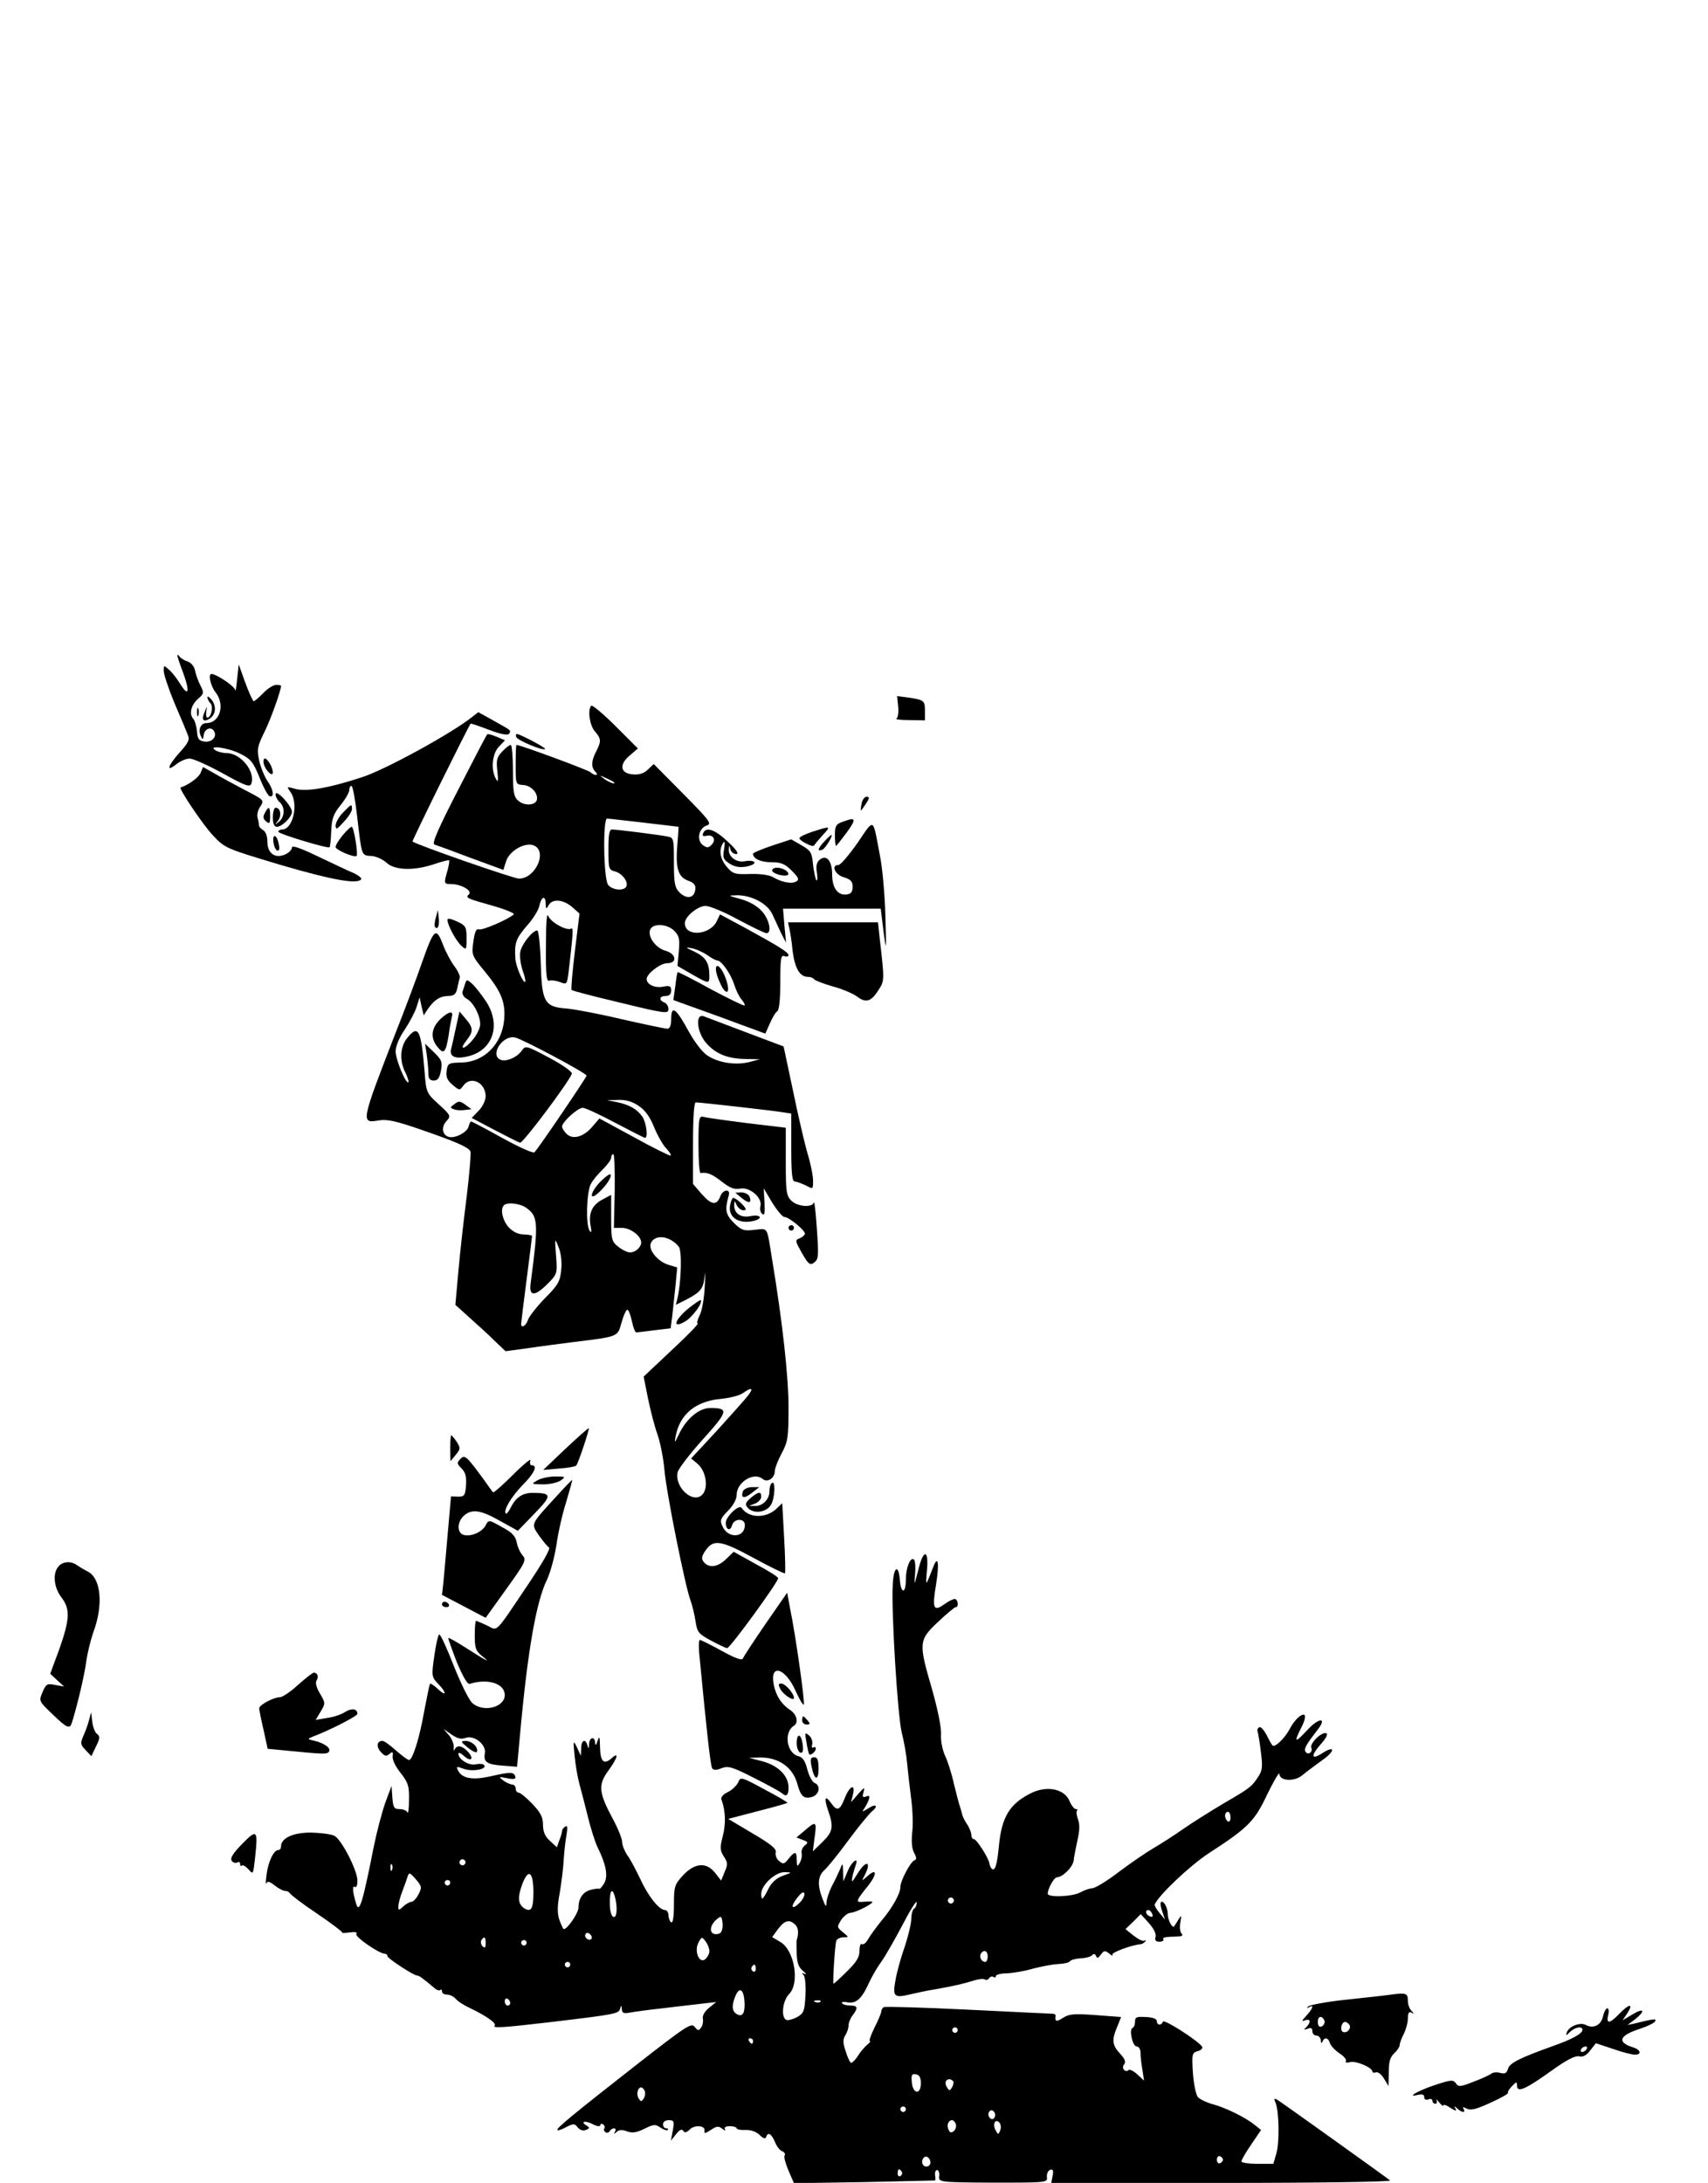 <?xml version="1.0" standalone="no"?>
<!DOCTYPE svg PUBLIC "-//W3C//DTD SVG 20010904//EN"
 "http://www.w3.org/TR/2001/REC-SVG-20010904/DTD/svg10.dtd">
<svg version="1.0" xmlns="http://www.w3.org/2000/svg"
 width="626pt" height="800pt" viewBox="0 0 626 800"
 preserveAspectRatio="xMidYMid meet">

<g transform="translate(0,800) scale(0.1,-0.1)"
fill="#000000" stroke="none">
<path d="M650 5598 c0 -4 9 -32 21 -63 25 -68 21 -91 -9 -44 -12 20 -30 44
-42 54 -20 18 -20 18 -20 -4 0 -12 18 -66 40 -119 23 -53 45 -106 49 -117 7
-16 0 -29 -30 -62 -44 -49 -52 -75 -13 -44 15 12 37 21 49 21 12 0 67 -24 121
-54 85 -47 100 -52 105 -38 16 44 -39 112 -90 112 -14 0 -33 5 -41 10 -32 21
46 10 90 -12 40 -20 48 -31 71 -87 14 -36 31 -67 37 -69 19 -6 14 26 -8 56
-10 15 -24 48 -30 74 -9 42 -7 52 19 105 23 46 61 152 61 170 0 2 -8 3 -18 3
-10 0 -31 -13 -47 -30 -16 -16 -32 -30 -35 -30 -3 0 -17 30 -31 68 l-24 67 -6
-55 c-3 -30 -6 -48 -7 -39 -2 14 -69 59 -87 59 -13 0 -3 -45 15 -67 36 -46 16
-113 -34 -113 -20 0 -31 -24 -20 -47 7 -16 8 -15 11 5 4 22 27 30 37 13 13
-20 -7 -42 -33 -39 -22 3 -27 9 -29 38 -2 19 -8 39 -13 45 -17 17 -9 51 16 73
23 20 23 23 10 49 -8 15 -17 40 -20 55 -3 16 -14 29 -28 34 -12 4 -25 12 -29
18 -4 6 -8 8 -8 4z"/>
<path d="M760 5445 c0 -6 5 -16 11 -22 12 -12 3 -53 -11 -53 -4 0 -6 10 -4 23
4 21 4 21 -6 -2 -13 -29 -5 -39 18 -25 23 15 26 45 8 69 -9 11 -16 15 -16 10z"/>
<path d="M3292 5410 c2 -22 -1 -42 -7 -44 -5 -2 16 -5 48 -5 l57 -1 0 35 c0
38 -3 40 -64 49 l-38 5 4 -39z"/>
<path d="M2167 5414 c-14 -15 -6 -72 13 -94 24 -28 24 -36 5 -74 -18 -34 -19
-58 -3 -74 7 -7 8 -12 2 -12 -6 0 -15 5 -20 10 -8 8 -257 100 -271 100 -2 0
-3 -33 -3 -72 0 -72 0 -73 27 -75 29 -1 55 -29 51 -53 -4 -22 -46 -25 -69 -4
-16 14 -19 31 -19 111 0 51 -4 93 -8 93 -5 0 -19 -11 -32 -25 -19 -20 -22 -31
-17 -72 4 -35 2 -42 -5 -28 -20 34 -14 92 10 118 l23 24 -31 13 c-17 7 -32 11
-34 9 -3 -2 -50 -93 -106 -202 -72 -140 -98 -198 -88 -202 7 -2 67 -24 133
-49 l120 -44 10 32 c13 40 74 73 105 56 46 -25 1 -120 -58 -120 -19 0 -373
123 -390 136 -3 2 204 421 213 432 1 1 32 -9 68 -23 43 -16 68 -21 73 -14 7
13 11 10 -57 48 l-56 31 -27 -21 c-77 -60 -318 -192 -401 -218 -122 -40 -202
-53 -243 -42 -32 9 -32 9 -17 -12 30 -43 9 -137 -31 -137 -8 0 -14 -4 -14 -8
0 -8 182 -63 188 -57 2 2 5 28 6 59 2 46 8 63 34 95 18 22 32 47 32 55 0 9 4
16 8 16 5 0 14 -51 21 -112 17 -146 15 -143 52 -145 18 -1 43 -13 56 -25 30
-28 102 -30 177 -4 27 9 50 15 52 13 2 -2 -1 -19 -6 -38 -14 -47 -13 -49 14
-49 35 0 78 -24 65 -37 -14 -14 -10 -15 89 -43 45 -13 79 -27 75 -31 -19 -18
-116 -60 -128 -55 -10 3 -15 -9 -20 -45 -7 -48 -6 -51 40 -107 62 -75 78 -114
73 -178 -8 -91 -74 -157 -158 -158 -46 -1 -49 -3 -53 -30 -3 -23 2 -35 22 -52
25 -21 26 -21 39 -3 27 38 82 12 82 -39 0 -14 -11 -38 -26 -53 l-25 -26 83
-44 c46 -24 88 -45 94 -47 10 -3 178 221 190 253 3 6 -33 32 -82 58 -86 46
-88 46 -102 26 -17 -24 -56 -41 -77 -33 -41 16 6 91 52 82 24 -4 263 -131 263
-140 0 -6 -172 -260 -191 -281 -4 -5 -57 19 -117 52 -61 34 -113 61 -115 61
-3 0 -7 -9 -10 -20 -6 -21 -52 -44 -74 -36 -23 9 -26 36 -7 57 17 19 17 21
-28 62 -45 41 -46 43 -52 122 -13 154 -23 172 -65 119 -25 -32 -27 -83 -5
-125 8 -17 13 -33 11 -35 -9 -9 -47 83 -47 113 0 18 13 50 33 79 18 27 38 65
44 84 l11 35 7 -33 8 -33 15 23 c24 34 44 47 74 48 22 0 29 6 34 28 3 15 7 32
9 39 2 6 -7 26 -21 44 -13 18 -31 52 -40 76 -26 68 -33 62 -80 -72 -17 -49
-59 -162 -94 -250 -129 -333 -128 -332 -61 -321 31 5 65 -3 157 -35 121 -42
169 -62 178 -78 3 -5 -3 -78 -13 -162 -11 -85 -25 -210 -31 -278 l-11 -123 52
-47 c28 -25 70 -63 92 -85 l40 -38 81 11 c45 7 118 16 163 22 172 21 166 19
181 72 7 26 17 47 21 47 5 0 12 -19 17 -42 5 -24 12 -42 17 -41 4 0 34 4 66 8
l59 7 6 46 c3 26 8 76 12 112 l6 65 -33 10 c-38 12 -73 54 -64 78 14 35 70 29
103 -12 12 -16 9 -129 -5 -189 l-6 -24 40 20 c51 27 61 39 66 87 2 22 3 5 0
-39 -2 -43 -10 -91 -19 -107 -8 -16 -11 -29 -7 -29 5 -1 -38 -45 -95 -98
l-103 -97 16 -80 c9 -44 24 -102 34 -130 10 -27 22 -86 26 -130 7 -85 77 -432
96 -481 6 -16 14 -49 18 -74 6 -41 10 -47 56 -72 28 -15 55 -28 60 -28 11 0
187 242 187 256 0 5 -37 28 -82 52 l-81 45 -28 -27 c-30 -29 -62 -34 -81 -11
-10 12 -9 20 4 40 30 45 55 42 177 -24 62 -34 114 -59 116 -57 2 2 1 61 -3
130 l-7 127 -21 -20 c-39 -37 -103 -35 -128 3 -9 14 -58 -32 -58 -55 0 -26 17
-32 23 -9 7 26 47 27 47 1 0 -47 -61 -51 -82 -5 -10 22 -8 29 20 57 20 20 32
43 32 59 0 46 63 85 95 58 18 -15 45 3 45 30 0 9 11 38 25 64 23 43 25 58 25
170 0 111 -22 312 -61 546 -19 117 -13 108 -63 103 -40 -5 -48 -2 -77 26 -30
31 -33 47 -18 100 7 25 -21 23 -31 -3 -13 -35 -32 -33 -69 9 l-31 36 0 149 c0
98 4 150 10 150 17 0 281 -30 318 -36 l32 -5 0 -124 c0 -93 3 -125 13 -125 6
0 24 -7 40 -14 27 -15 27 -15 27 17 0 18 -9 64 -21 102 -11 39 -35 142 -53
230 l-34 160 -138 52 c-77 29 -147 56 -156 59 -30 9 -24 -58 9 -97 34 -40 78
-59 145 -60 l53 -1 -38 -10 c-50 -13 -116 -3 -156 25 -18 12 -48 52 -69 91
-44 81 -62 94 -62 42 0 -25 -5 -36 -14 -36 -8 0 -84 16 -168 35 -84 20 -175
37 -202 39 -81 6 -90 24 -94 166 -2 68 -8 120 -13 120 -17 0 -57 -50 -62 -78
-3 -15 1 -45 8 -67 8 -21 12 -41 10 -43 -7 -7 -33 53 -36 83 -4 58 1 74 41
121 23 25 44 59 47 75 7 34 23 39 23 7 1 -21 2 -21 11 -5 14 24 53 21 86 -7
l27 -24 -17 -138 c-9 -76 -15 -140 -12 -142 2 -3 83 -24 180 -47 164 -40 175
-41 175 -23 0 10 -7 21 -15 24 -22 9 -18 24 5 24 13 0 20 7 20 20 0 16 -5 19
-30 14 -29 -6 -60 8 -60 28 0 19 50 58 75 58 39 0 34 35 -7 46 -36 11 -65 52
-55 77 9 24 62 22 88 -4 18 -18 21 -30 17 -75 l-5 -54 52 -30 c63 -36 65 -36
65 -7 0 48 -13 69 -54 89 -35 16 -36 18 -11 13 17 -3 42 -15 57 -25 15 -11 32
-20 37 -20 15 0 49 -48 62 -88 6 -20 18 -45 27 -55 8 -9 13 -19 11 -22 -3 -2
-58 25 -124 60 -65 36 -120 64 -121 62 -2 -1 -6 -25 -9 -52 l-7 -50 169 -61
168 -62 17 38 c9 21 21 41 27 44 7 5 11 46 11 108 0 85 2 99 15 94 8 -3 15 -1
15 3 0 11 -34 32 -158 100 l-93 50 -11 -23 c-24 -54 -118 -61 -118 -9 0 24 48
63 76 63 15 0 68 -22 119 -50 51 -27 98 -50 104 -50 21 0 11 50 -16 80 -18 20
-46 36 -78 45 -48 13 -48 13 -15 14 54 1 114 -31 131 -70 9 -19 23 -50 32 -69
l18 -35 -6 63 -5 62 179 0 179 0 10 -82 c10 -79 11 -77 7 57 -2 77 -11 176
-20 220 -27 142 -19 138 -82 46 -31 -44 -62 -81 -70 -81 -28 0 -13 -36 20 -45
25 -8 32 -15 32 -35 0 -18 -6 -26 -21 -28 -33 -5 -54 24 -54 72 0 52 -21 76
-46 55 -11 -9 -14 -23 -10 -47 3 -19 2 -31 -2 -28 -3 4 -9 30 -12 57 -4 45 -9
52 -42 71 l-38 22 -70 -23 c-38 -13 -70 -26 -70 -30 0 -18 28 -31 68 -31 35 0
49 -6 74 -31 25 -25 28 -33 17 -39 -16 -11 -55 -3 -85 15 -13 8 -46 13 -83 12
-57 -2 -65 0 -87 26 -25 29 -30 62 -14 87 6 10 8 4 4 -22 -6 -31 -3 -38 20
-53 19 -12 36 -15 61 -11 20 4 33 11 30 16 -3 5 -18 7 -34 4 -31 -7 -62 16
-60 44 1 15 2 15 6 0 2 -10 12 -18 21 -18 12 0 2 15 -30 45 -47 45 -81 57 -91
31 -4 -9 0 -12 13 -9 24 6 36 -15 18 -33 -12 -12 -17 -12 -32 -1 -24 18 -15
63 15 72 19 6 9 19 -87 116 l-108 109 -22 -21 c-15 -14 -32 -19 -55 -17 -46 4
-51 36 -10 70 l29 25 -82 82 c-45 45 -85 78 -89 75z m82 -280 c14 -12 -19 -1
-35 12 -18 14 -18 14 6 3 14 -6 27 -13 29 -15z m111 -149 c69 -8 126 -15 127
-15 0 0 -1 -27 -4 -59 -8 -90 1 -124 38 -138 24 -9 30 -17 27 -35 -4 -30 -32
-34 -57 -9 -18 18 -21 33 -21 111 0 85 -1 90 -22 94 -28 6 -186 26 -205 26
-10 0 -13 -19 -13 -74 0 -70 1 -74 25 -80 26 -7 50 -40 40 -56 -10 -16 -51
-12 -66 7 -17 20 -20 243 -4 243 6 0 66 -7 135 -15z m-19 -1038 c23 -15 41
-40 56 -77 12 -30 32 -65 44 -78 12 -12 20 -25 17 -27 -2 -2 -62 27 -132 66
l-129 70 -26 -30 c-32 -38 -72 -49 -95 -26 -9 9 -16 21 -16 26 0 17 57 69 76
69 9 0 63 -25 119 -55 57 -30 106 -55 109 -55 12 0 5 56 -10 78 -19 27 -48 44
-94 53 l-35 7 41 1 c28 1 52 -6 75 -22z m-88 -312 l-3 -135 30 0 c31 0 70 -30
70 -53 0 -18 -21 -37 -41 -37 -9 0 -28 9 -43 21 -24 19 -26 26 -26 105 l0 85
-30 -16 c-39 -20 -53 -49 -46 -94 5 -26 4 -32 -3 -21 -15 21 -11 140 4 170 7
14 27 38 44 54 17 17 31 36 31 43 0 7 3 13 8 13 4 0 6 -61 5 -135z m-325 -61
c45 -31 46 -56 17 -276 -7 -50 14 -51 62 -3 35 35 36 37 31 103 -5 66 -5 67 9
32 9 -22 13 -53 10 -83 -4 -43 -11 -56 -60 -105 -30 -31 -58 -67 -62 -79 -6
-21 -25 -33 -25 -15 0 4 9 77 20 162 11 85 20 157 20 160 0 3 -14 6 -32 6 -21
1 -39 10 -55 28 -22 26 -30 65 -16 79 12 12 58 7 81 -9z m810 -693 c-13 -16
-64 -73 -114 -128 l-91 -98 24 -20 c29 -25 40 -82 20 -109 -32 -43 -107 22
-93 80 4 13 45 67 93 120 92 102 95 114 26 114 -40 0 -86 -38 -113 -93 -17
-36 -19 -38 -14 -12 15 81 72 129 163 138 33 3 70 12 83 21 35 25 42 19 16
-13z"/>
<path d="M2201 3670 c-39 -40 -44 -76 -5 -39 28 26 48 58 41 65 -2 3 -19 -9
-36 -26z"/>
<path d="M722 5390 c0 -14 2 -19 5 -12 2 6 2 18 0 25 -3 6 -5 1 -5 -13z"/>
<path d="M1892 5299 c4 -12 99 -52 106 -44 4 4 -92 55 -104 55 -3 0 -4 -5 -2
-11z"/>
<path d="M967 5200 c6 -24 33 -49 33 -31 0 18 -19 51 -29 51 -5 0 -7 -9 -4
-20z"/>
<path d="M735 5167 c-8 -17 -43 -43 -73 -53 -8 -3 81 -136 118 -175 45 -48 46
-48 249 -109 188 -55 282 -72 295 -52 2 4 -10 14 -27 22 -18 7 -76 35 -129 60
-68 33 -98 43 -98 34 0 -8 -11 -19 -24 -25 -37 -17 -66 3 -66 46 0 21 -6 37
-16 43 -9 5 -15 13 -15 18 0 5 -2 17 -5 27 -3 10 1 29 10 41 15 24 14 24 -57
61 -40 21 -90 48 -112 61 l-41 23 -9 -22z"/>
<path d="M1010 5089 c0 -9 7 -22 15 -29 20 -17 19 -54 -2 -71 -16 -13 -17 -12
-4 3 14 19 9 48 -9 48 -5 0 -10 -16 -10 -35 0 -24 5 -35 15 -35 19 0 55 36 55
55 0 21 -59 85 -60 64z"/>
<path d="M3158 5055 c-3 -14 -4 -25 -3 -25 2 0 10 11 19 25 13 20 14 25 2 25
-7 0 -16 -11 -18 -25z"/>
<path d="M1257 5022 c-15 -15 -27 -37 -27 -48 1 -16 5 -14 30 14 17 18 30 39
30 47 0 20 -2 19 -33 -13z"/>
<path d="M971 5021 c-8 -14 -7 -22 4 -31 13 -11 15 -8 15 19 0 36 -5 39 -19
12z"/>
<path d="M3088 4988 c-24 -8 -28 -15 -28 -49 0 -21 2 -39 4 -39 2 0 20 23 40
50 36 50 34 57 -16 38z"/>
<path d="M1256 4939 c-14 -17 -26 -36 -26 -43 0 -11 69 -40 77 -33 6 7 -10
107 -18 107 -4 0 -19 -14 -33 -31z"/>
<path d="M2978 4952 c-27 -9 -48 -19 -48 -24 0 -9 48 -34 53 -27 1 2 15 19 31
37 33 35 32 36 -36 14z"/>
<path d="M1002 4914 c2 -15 8 -29 14 -31 7 -2 10 6 6 22 -6 35 -24 44 -20 9z"/>
<path d="M3022 4917 c-25 -27 -28 -39 -8 -31 11 4 41 54 33 54 -2 0 -13 -10
-25 -23z"/>
<path d="M2830 4810 c0 -12 48 -25 58 -16 8 9 -18 26 -40 26 -10 0 -18 -4 -18
-10z"/>
<path d="M1597 4636 c-4 -15 -6 -31 -2 -34 10 -10 16 6 13 35 l-3 28 -8 -29z"/>
<path d="M2001 4533 c-1 -106 2 -131 12 -127 8 3 25 0 39 -5 26 -10 26 -9 32
37 16 136 18 164 10 159 -16 -10 -74 22 -84 45 -6 16 -9 -18 -9 -109z"/>
<path d="M1640 4629 c0 -19 31 -77 51 -95 18 -17 19 -16 19 28 0 41 -3 46 -35
61 -22 10 -35 13 -35 6z"/>
<path d="M2893 4598 c3 -13 9 -50 12 -83 8 -63 26 -95 56 -95 10 0 20 -4 23
-9 3 -4 33 -16 68 -26 34 -9 74 -26 89 -37 33 -25 52 -19 79 24 22 34 22 35 4
191 l-6 57 -165 0 -165 0 5 -22z"/>
<path d="M2626 4433 c4 -16 14 -39 22 -53 23 -35 28 -4 8 44 -18 43 -39 49
-30 9z"/>
<path d="M1705 4396 c-3 -9 -7 -23 -10 -31 -2 -8 5 -19 15 -25 25 -13 50 -61
50 -94 0 -13 -12 -38 -26 -55 -31 -38 -54 -42 -25 -5 27 34 26 47 -2 80 l-23
27 -13 -59 c-7 -33 -15 -69 -18 -80 -6 -28 19 -37 67 -24 89 24 117 117 60
202 -16 24 -39 53 -50 63 -18 16 -20 16 -25 1z"/>
<path d="M1617 4268 c-36 -33 -41 -70 -15 -103 25 -32 32 -24 43 45 3 25 9 53
11 63 7 24 -10 21 -39 -5z"/>
<path d="M1564 4135 c3 -22 6 -52 6 -67 0 -21 5 -28 20 -28 14 0 21 9 26 36 6
32 3 40 -26 68 l-32 31 6 -40z"/>
<path d="M1666 3954 c-17 -12 -17 -14 -3 -19 8 -4 27 -5 40 -3 l25 3 -22 16
c-19 14 -25 15 -40 3z"/>
<path d="M2560 3806 c0 -58 3 -105 8 -105 23 4 43 -4 78 -32 30 -23 45 -29 67
-25 35 7 82 -34 74 -64 -3 -11 0 -24 7 -29 8 -7 10 4 8 42 l-3 52 31 -52 c18
-29 38 -53 45 -53 16 0 75 -48 75 -61 0 -5 -9 -13 -19 -17 -18 -7 -17 -9 8
-54 24 -42 30 -46 45 -35 16 12 17 24 10 122 -4 61 -9 104 -11 98 -7 -20 -61
-15 -83 7 -18 18 -20 33 -20 143 l0 124 -142 17 c-79 10 -151 20 -160 23 -16
4 -18 -6 -18 -101z"/>
<path d="M2719 3609 c26 -21 37 -19 28 6 -4 8 -17 15 -29 15 l-23 -1 24 -20z"/>
<path d="M2677 3588 c-12 -46 27 -75 83 -63 39 9 29 26 -10 18 -35 -7 -60 10
-59 41 0 15 2 16 6 6 7 -19 24 -30 35 -24 8 5 -33 44 -45 44 -3 0 -7 -10 -10
-22z"/>
<path d="M2890 3500 c0 -5 5 -10 10 -10 6 0 10 5 10 10 0 6 -4 10 -10 10 -5 0
-10 -4 -10 -10z"/>
<path d="M2522 3204 c-51 -43 -59 -75 -11 -47 27 16 66 69 57 78 -2 2 -22 -12
-46 -31z"/>
<path d="M2073 2691 l-82 -78 57 5 c31 2 60 7 64 11 7 7 49 133 46 137 -2 1
-40 -33 -85 -75z"/>
<path d="M1650 2693 l1 -48 19 23 c18 22 18 25 4 48 -9 13 -18 24 -20 24 -2 0
-4 -21 -4 -47z"/>
<path d="M1687 2653 c-13 -14 -13 -17 5 -35 14 -14 18 -30 16 -61 -3 -38 -6
-42 -29 -42 l-26 1 -12 -136 c-6 -74 -14 -155 -16 -180 l-5 -45 80 -42 80 -42
76 106 c69 96 74 106 60 122 -9 10 -19 31 -22 48 -5 24 -17 37 -55 57 -48 27
-48 27 -59 6 -13 -25 -55 -43 -81 -35 -25 8 -24 47 1 70 29 26 61 22 133 -19
l65 -36 61 63 c64 66 64 75 -2 76 -39 1 -64 -14 -83 -50 -8 -17 -18 -29 -20
-26 -11 10 20 62 61 104 43 43 57 73 34 73 -6 0 -8 7 -5 18 4 9 -25 -14 -63
-52 -39 -39 -72 -68 -74 -65 -2 2 -17 22 -32 44 -66 90 -71 95 -88 78z"/>
<path d="M1970 2575 c-24 -14 -24 -14 21 -15 25 0 54 7 65 15 18 13 16 14 -21
14 -22 0 -51 -6 -65 -14z"/>
<path d="M2041 2518 c-99 -108 -95 -101 -66 -145 15 -20 31 -41 37 -44 7 -4
-23 -56 -76 -135 -126 -187 -110 -171 -151 -151 -20 9 -38 17 -40 17 -3 0 -5
-24 -5 -54 0 -47 4 -57 28 -76 35 -28 13 -16 -62 32 -33 21 -61 37 -63 35 -1
-2 13 -41 31 -88 23 -54 39 -83 48 -80 66 21 128 1 128 -41 0 -45 -78 -65
-118 -30 -12 9 -42 70 -68 135 -25 64 -49 117 -54 117 -4 0 -12 -35 -18 -77
-11 -76 -10 -79 14 -104 32 -33 31 -49 -1 -19 -14 13 -27 22 -29 19 -2 -2 -11
-47 -21 -99 -18 -103 -43 -180 -56 -180 -5 0 -26 16 -48 35 -21 19 -43 35 -49
35 -21 0 -24 -21 -6 -41 14 -15 20 -17 31 -7 12 10 14 8 12 -8 -2 -11 10 -38
29 -61 28 -36 32 -48 31 -99 0 -33 -3 -53 -6 -46 -2 6 -15 12 -28 12 -21 0
-24 5 -27 43 l-3 42 -23 -62 c-12 -34 -31 -106 -42 -160 -40 -203 -53 -246
-64 -212 -13 42 -16 70 -6 64 6 -4 10 5 10 23 0 37 -58 150 -84 164 -11 6 -50
11 -86 12 -66 0 -110 -20 -110 -51 0 -7 -4 -13 -10 -13 -17 0 -37 -43 -43 -90
-3 -25 -4 -39 -1 -32 4 9 12 7 31 -8 14 -11 31 -20 39 -20 7 0 14 -4 16 -8 2
-5 46 -39 100 -75 53 -36 94 -67 92 -69 -2 -3 10 -2 27 0 21 3 30 1 25 -6 -6
-10 84 -72 104 -72 6 0 10 -4 10 -9 0 -8 96 -71 109 -71 7 0 21 -10 67 -49 7
-5 15 -7 18 -4 3 4 6 1 6 -5 0 -7 8 -12 19 -12 10 0 24 -7 31 -15 7 -9 32 -25
54 -35 57 -27 97 -55 89 -63 -10 -11 30 -8 210 13 234 28 245 30 250 49 4 13
5 13 6 -2 1 -15 7 -17 29 -13 15 3 65 10 112 15 47 6 112 13 145 17 l60 7 -27
-22 c-15 -12 -24 -28 -22 -38 2 -10 0 -25 -6 -33 -9 -13 -12 -13 -24 2 -12 16
-31 3 -212 -138 -235 -184 -297 -235 -291 -240 2 -3 17 2 33 11 26 13 30 13
41 -1 8 -10 19 -14 30 -10 15 6 15 9 3 16 -25 15 -5 20 23 5 15 -8 27 -9 27
-4 0 6 5 7 10 4 6 -4 8 -10 5 -15 -3 -5 -1 -11 4 -14 5 -4 12 -2 16 4 9 15 28
12 19 -2 -5 -10 -4 -10 6 -1 9 8 20 9 38 2 19 -7 34 -5 63 9 34 17 41 18 59 5
12 -8 24 -12 27 -9 4 3 1 6 -5 6 -7 0 -12 7 -12 15 0 9 9 15 21 15 19 0 21 -4
15 -37 l-7 -38 19 24 c13 16 21 20 26 12 5 -8 12 -7 23 4 18 19 59 16 55 -4
-2 -11 3 -10 23 3 22 15 29 15 43 4 9 -7 13 -8 9 -2 -4 7 2 12 18 12 14 0 25
-4 25 -8 0 -4 15 -7 33 -6 19 1 40 -7 51 -18 13 -13 21 -16 24 -8 6 20 19 13
32 -17 6 -16 18 -32 27 -35 8 -3 12 -10 9 -15 -4 -5 3 -30 14 -56 l20 -46 257
4 c142 3 259 6 260 6 2 1 2 10 0 20 -1 11 3 19 8 18 6 -1 9 -12 7 -23 -2 -21
0 -22 198 -23 197 0 200 0 197 21 -1 11 4 23 12 26 10 3 13 -2 9 -22 l-5 -26
625 0 c350 0 622 4 617 9 -12 10 -393 283 -414 296 -11 6 -13 4 -6 -11 13 -31
15 -146 3 -186 l-11 -38 -59 0 c-32 0 -58 4 -58 9 0 5 16 33 36 62 l36 53 -24
19 c-33 27 -106 63 -155 76 -22 6 -46 18 -53 26 -7 9 -15 49 -18 89 -4 69 -3
73 18 79 12 3 19 10 16 16 -13 21 -140 103 -144 92 -5 -15 -22 -14 -22 2 0 8
-15 14 -40 15 -34 2 -40 0 -40 -17 0 -11 -4 -21 -9 -23 -14 -5 0 -68 15 -68 8
0 14 -10 14 -22 0 -13 3 -41 7 -63 l6 -40 -25 23 c-13 12 -27 19 -31 16 -12
-12 -29 7 -17 20 7 10 3 20 -15 40 -29 31 -31 50 -10 99 l14 35 -93 7 c-80 6
-98 4 -120 -10 -24 -16 -31 -14 -27 8 0 4 -5 7 -11 7 -7 0 -148 7 -312 15
-164 8 -303 12 -307 9 -5 -3 -9 -10 -9 -16 0 -5 -11 -32 -25 -59 -13 -27 -21
-49 -17 -49 4 0 0 -6 -9 -13 -8 -7 -24 -24 -33 -39 -10 -16 -22 -28 -26 -28
-4 0 -13 18 -20 41 -11 32 -11 45 -2 60 7 10 12 27 12 36 0 10 7 27 15 37 21
28 19 36 -9 36 -14 0 -27 4 -30 9 -3 4 6 6 19 3 32 -6 52 11 78 67 11 25 32
61 46 80 14 19 49 80 78 135 29 56 52 93 53 84 0 -9 -4 -20 -10 -23 -5 -3 -10
-20 -10 -37 0 -17 -11 -63 -24 -102 -14 -39 -29 -94 -34 -123 -11 -61 -5 -66
54 -52 22 5 62 14 89 18 74 13 106 21 142 32 18 6 37 8 42 5 5 -4 12 -2 16 4
4 6 11 8 16 5 5 -4 9 -2 9 3 0 5 18 10 40 10 22 1 65 8 95 17 31 8 72 16 93
17 20 1 40 5 43 10 3 5 21 10 40 11 19 1 38 6 42 12 6 6 10 5 14 -3 4 -10 8
-9 18 5 11 15 15 16 31 3 10 -8 15 -10 11 -4 -5 8 70 36 105 39 3 0 10 4 15 9
4 5 4 7 -2 4 -6 -4 -23 5 -40 18 l-30 24 28 27 28 28 30 -33 c18 -21 28 -40
24 -51 -3 -12 1 -17 14 -17 11 0 17 4 15 8 -5 8 7 10 54 11 14 1 19 4 13 10
-6 6 -8 24 -5 41 5 28 4 29 -7 11 -6 -11 -14 -22 -16 -25 -7 -7 -23 24 -23 45
0 24 -16 52 -25 44 -3 -4 -1 -19 5 -35 l10 -29 -20 24 c-11 13 -19 27 -18 31
14 34 128 142 198 188 145 94 168 117 215 217 24 49 44 83 44 74 1 -27 56 -29
84 -5 14 12 47 36 73 55 49 34 48 57 -1 25 -39 -25 -42 -9 -5 33 21 23 28 39
21 41 -17 6 -61 -37 -55 -53 7 -16 -12 -29 -21 -15 -7 11 2 26 45 82 36 46 2
43 -40 -4 -45 -48 -49 -45 -20 12 11 21 16 41 11 45 -11 6 -37 -18 -55 -53
-17 -32 -54 -68 -62 -59 -3 3 -13 20 -22 39 -10 18 -21 31 -27 28 -5 -3 -8 -9
-6 -15 2 -5 8 -39 12 -74 7 -54 6 -69 -8 -90 -25 -39 -30 -43 -128 -100 -49
-29 -117 -72 -150 -95 -33 -23 -81 -54 -107 -69 -26 -15 -83 -54 -127 -87 -43
-33 -87 -60 -98 -60 -10 -1 -29 -7 -43 -15 -28 -16 -120 -20 -120 -5 0 18 23
60 34 60 21 1 57 36 61 61 1 13 8 47 14 75 8 34 9 59 2 76 -5 14 -7 29 -4 32
4 3 2 6 -4 6 -6 0 -16 13 -23 29 -18 45 -82 58 -140 30 -79 -39 -109 -87 -119
-195 -7 -70 -14 -94 -27 -82 -3 4 -7 12 -8 20 -4 21 -47 88 -57 88 -5 0 -9 7
-9 15 0 9 -7 27 -16 40 -9 13 -17 30 -18 37 -2 7 -5 20 -8 28 -3 8 -13 46 -22
83 -8 37 -23 84 -33 104 -9 21 -16 54 -14 78 1 25 -12 90 -33 164 -50 171 -49
180 22 247 31 29 60 54 65 54 12 0 8 30 -4 30 -6 0 -24 -9 -39 -20 -39 -28
-44 -14 -29 75 12 76 7 107 -10 64 -29 -75 -29 -75 -24 -18 8 80 -12 85 -31 7
-16 -62 -16 -62 -12 -15 2 26 0 50 -5 52 -13 9 -29 -31 -29 -74 0 -53 -18 -53
-22 -1 -5 60 -23 48 -26 -17 -6 -96 18 -484 33 -543 8 -30 17 -82 20 -115 3
-33 10 -92 15 -131 5 -39 7 -94 3 -121 -3 -32 -1 -58 7 -73 10 -18 10 -25 1
-28 -14 -5 -51 -75 -51 -97 0 -24 -28 -75 -70 -125 -20 -25 -42 -55 -49 -68
-7 -12 -16 -20 -22 -17 -5 4 -9 -8 -9 -25 0 -23 -11 -41 -46 -75 -25 -25 -47
-45 -49 -45 -4 0 5 142 10 157 2 7 14 13 26 13 21 0 21 0 -2 19 -22 18 -22 19
-6 45 10 14 25 26 35 26 20 1 92 38 77 41 -5 1 -21 0 -34 -1 -26 -2 -25 3 23
62 32 42 29 63 -5 32 -22 -19 -22 -19 -10 3 27 53 5 58 -27 5 -20 -32 -22 -34
-18 -10 3 14 9 33 12 42 13 34 -15 14 -29 -21 l-16 -38 -1 35 c-1 34 -2 34
-11 10 -6 -14 -19 -42 -30 -62 -10 -20 -19 -47 -20 -60 0 -19 -3 -17 -14 12
-20 51 -18 84 6 106 12 10 52 60 88 109 37 50 75 96 84 104 28 22 19 33 -10
14 -21 -13 -25 -14 -17 -3 6 8 14 23 18 34 5 14 2 17 -10 12 -12 -5 -14 -1 -9
17 5 19 3 18 -20 -8 l-26 -30 7 28 c10 42 -12 33 -30 -13 -18 -46 -28 -49 -50
-18 -22 31 -27 19 -11 -27 21 -60 18 -78 -21 -116 l-35 -34 7 54 c8 58 5 59
-43 17 l-24 -20 23 -9 c20 -7 21 -10 8 -20 -9 -7 -14 -20 -12 -29 2 -10 -1
-25 -7 -35 -9 -16 -10 -14 -11 10 0 33 -6 34 -30 5 -15 -20 -20 -21 -35 -8 -9
7 -14 21 -12 31 4 13 -17 30 -85 70 l-89 53 107 28 c59 15 109 29 110 31 2 1
-36 24 -84 49 -87 47 -88 47 -97 25 -6 -12 -23 -28 -38 -35 -17 -8 -26 -19
-23 -27 15 -39 17 -89 5 -134 -11 -43 -10 -53 4 -75 14 -21 15 -29 3 -56 l-13
-32 -22 28 c-32 41 -75 37 -118 -9 -31 -34 -33 -41 -33 -107 0 -45 -4 -69 -10
-65 -5 3 -10 15 -10 26 0 10 -6 19 -13 19 -21 0 -62 51 -91 115 -16 33 -36 72
-47 86 -10 15 -19 37 -19 49 0 12 -16 51 -35 86 -51 95 -53 123 -16 174 35 48
41 72 12 46 -28 -25 -41 -12 -42 42 -1 38 -2 42 -9 22 -5 -17 -8 -19 -9 -7 -1
25 -21 21 -22 -5 -1 -17 -2 -19 -6 -5 -7 27 -23 20 -23 -10 l-1 -28 -14 30
c-14 29 -15 28 -9 -30 3 -33 11 -80 18 -105 7 -25 21 -79 31 -120 10 -41 26
-91 35 -110 31 -62 39 -104 25 -131 -8 -13 -16 -23 -19 -21 -3 1 -17 0 -31 -4
-28 -7 -45 -31 -45 -66 -1 -20 -40 -78 -54 -78 -2 0 -9 15 -16 34 -8 25 -8 51
2 102 6 38 13 92 14 119 2 28 6 68 10 89 5 29 4 37 -4 32 -7 -4 -12 -11 -12
-16 0 -5 -4 -20 -10 -34 l-9 -26 -26 24 c-18 16 -25 34 -25 59 0 28 -9 44 -39
76 -22 23 -44 41 -50 41 -6 0 -11 7 -11 15 0 8 -6 15 -13 15 -7 0 -22 7 -33
15 -18 14 -17 14 15 8 26 -5 33 -3 29 8 -6 16 -20 15 -95 -2 -60 -13 -98 -7
-113 20 -9 18 -7 18 18 9 31 -12 86 -3 77 12 -4 6 -17 7 -31 4 -25 -6 -64 18
-64 39 0 6 9 2 20 -8 26 -24 39 -11 15 15 -21 23 -41 26 -49 8 -3 -7 -4 -3 -3
8 1 12 -7 32 -18 45 l-20 23 30 -21 c22 -15 36 -18 52 -12 31 11 76 -25 70
-57 -6 -32 8 -41 68 -45 l50 -4 12 130 c27 297 59 477 97 554 12 25 28 82 35
127 6 44 22 116 36 159 13 44 23 80 22 81 -1 1 -26 -25 -56 -58z m2469 -1179
c0 -11 -4 -17 -10 -14 -5 3 -10 13 -10 21 0 8 5 14 10 14 6 0 10 -9 10 -21z
m-2806 -170 c-3 -5 -10 -7 -15 -3 -5 3 -7 10 -3 15 3 5 10 7 15 3 5 -3 7 -10
3 -15z m-267 -21 c-3 -8 -6 -5 -6 6 -1 11 2 17 5 13 3 -3 4 -12 1 -19z m97
-90 c-8 -16 -20 -28 -26 -28 -6 0 -20 -7 -30 -17 -17 -15 -18 -15 -18 0 0 9 6
34 14 54 8 21 17 46 20 56 5 16 8 15 30 -10 22 -26 23 -30 10 -55z m421 7 c0
-60 -8 -74 -33 -59 -24 16 -26 40 -7 91 22 57 40 43 40 -32z m915 61 c-23 -8
-41 -24 -52 -45 -22 -44 -28 -49 -28 -22 0 33 52 81 87 80 27 -1 27 -1 -7 -13z
m-1220 -26 c0 -5 -4 -10 -10 -10 -5 0 -10 5 -10 10 0 6 5 10 10 10 6 0 10 -4
10 -10z m604 -52 c10 -40 7 -78 -6 -73 -8 3 -13 24 -13 50 -1 48 9 59 19 23z
m677 -21 c-29 -29 -36 -16 -9 18 14 18 23 24 26 16 2 -7 -5 -22 -17 -34z m563
2 c-3 -5 -10 -7 -15 -3 -5 3 -7 10 -3 15 3 5 10 7 15 3 5 -3 7 -10 3 -15z
m729 -43 c4 -10 1 -13 -9 -9 -15 6 -19 23 -5 23 5 0 11 -7 14 -14z m-1582 -69
c-5 -5 -17 -7 -25 -4 -18 7 -12 35 13 55 14 11 16 10 19 -14 2 -14 -1 -31 -7
-37z m274 29 c11 -11 13 -31 5 -56 -1 -3 -1 -25 0 -50 1 -33 7 -50 23 -63 12
-10 15 -15 7 -11 -11 5 -12 4 -5 -4 6 -6 9 -40 7 -75 -3 -57 -6 -65 -30 -79
-15 -8 -33 -13 -39 -11 -22 8 -15 71 9 95 40 40 20 161 -32 191 l-30 18 22 30
c24 32 42 36 63 15z m-748 -52 c-9 -9 -28 6 -21 18 4 6 10 6 17 -1 6 -6 8 -13
4 -17z m-387 -16 c0 -16 -3 -19 -11 -11 -6 6 -8 16 -5 22 11 17 16 13 16 -11z
m820 -29 c0 -9 -7 -22 -15 -29 -22 -18 -42 29 -25 61 12 22 13 22 26 4 8 -10
14 -26 14 -36z m-670 31 c0 -5 -4 -10 -10 -10 -5 0 -10 5 -10 10 0 6 5 10 10
10 6 0 10 -4 10 -10z m1690 -50 c0 -11 -4 -20 -9 -20 -14 0 -23 18 -16 30 10
17 25 11 25 -10z m-1530 -30 c0 -5 -4 -10 -10 -10 -5 0 -10 5 -10 10 0 6 5 10
10 10 6 0 10 -4 10 -10z m680 -16 c0 -8 -5 -12 -10 -9 -6 4 -8 11 -5 16 9 14
15 11 15 -7z m-42 -113 c4 -42 -4 -62 -22 -55 -22 8 -26 29 -13 63 14 39 31
35 35 -8z m-858 -12 c0 -5 -4 -9 -10 -9 -5 0 -10 7 -10 16 0 8 5 12 10 9 6 -3
10 -10 10 -16z m1137 5 c-3 -3 -12 -4 -19 -1 -8 3 -5 6 6 6 11 1 17 -2 13 -5z
m503 -104 c0 -5 -4 -10 -10 -10 -5 0 -10 5 -10 10 0 6 5 10 10 10 6 0 10 -4
10 -10z m-750 -40 c0 -5 -2 -10 -4 -10 -3 0 -8 5 -11 10 -3 6 -1 10 4 10 6 0
11 -4 11 -10z m615 -155 c0 -43 -29 -40 -33 3 -3 28 0 33 15 30 13 -2 18 -12
18 -33z m119 7 c2 -4 0 -14 -5 -22 -8 -13 -10 -13 -18 0 -10 15 -6 30 9 30 5
0 11 -4 14 -8z m-1131 -35 c3 -8 1 -20 -4 -28 -8 -12 -10 -12 -18 0 -10 15 -4
41 9 41 4 0 10 -6 13 -13z m957 -67 c0 -5 -4 -10 -10 -10 -5 0 -10 5 -10 10 0
6 5 10 10 10 6 0 10 -4 10 -10z m325 -30 c-5 -8 -11 -8 -17 -2 -6 6 -7 16 -3
22 5 8 11 8 17 2 6 -6 7 -16 3 -22z m-142 -24 c3 -8 0 -19 -7 -26 -10 -8 -15
-6 -20 6 -7 17 0 34 14 34 4 0 10 -6 13 -14z m163 -23 c-7 -17 -8 -17 -17 0
-12 21 -2 44 13 29 6 -6 8 -19 4 -29z m-256 -119 c0 -8 -7 -14 -15 -14 -15 0
-21 21 -9 33 10 9 24 -2 24 -19z m1072 11 c0 -5 -5 -11 -11 -13 -6 -2 -11 4
-11 13 0 9 5 15 11 13 6 -2 11 -8 11 -13z m-1177 -44 c3 -5 1 -12 -5 -16 -5
-3 -10 1 -10 9 0 18 6 21 15 7z"/>
<path d="M2828 2564 c-5 -4 -8 -18 -8 -30 0 -29 -25 -54 -53 -53 l-22 0 23 9
c12 5 22 16 22 25 0 20 -10 19 -39 -5 -19 -17 -21 -23 -11 -35 20 -24 67 -19
85 9 16 24 18 96 3 80z"/>
<path d="M2723 2535 c-9 -26 4 -29 33 -6 l27 21 -27 0 c-15 0 -29 -7 -33 -15z"/>
<path d="M215 2260 c-23 -25 -18 -77 10 -114 33 -43 31 -80 -8 -191 l-33 -89
26 -24 25 -23 -33 6 c-29 6 -33 4 -46 -26 -14 -33 -14 -33 36 -81 55 -53 64
-56 72 -30 22 72 46 176 52 222 4 30 16 79 26 108 38 101 28 199 -21 223 -14
7 -32 18 -39 23 -22 16 -51 14 -67 -4z"/>
<path d="M2806 2049 c-43 -63 -81 -120 -83 -127 -4 -8 -27 0 -78 28 -40 22
-76 40 -80 40 -4 0 -5 -28 -1 -62 26 -273 40 -398 46 -408 5 -8 15 -8 35 0 24
9 39 5 119 -36 50 -25 95 -50 101 -55 17 -16 25 -9 25 20 0 43 -37 80 -95 96
l-50 13 38 1 c70 2 124 -36 140 -99 12 -43 23 -53 51 -46 29 7 36 43 11 52 -8
4 -20 26 -26 49 -8 32 -17 45 -33 49 -43 11 -54 87 -17 111 19 11 12 42 -14
59 -31 20 -51 52 -59 91 -16 80 42 64 80 -22 14 -31 27 -53 30 -50 5 5 -29
249 -50 351 l-11 59 -79 -114z"/>
<path d="M1620 2120 c0 -5 7 -10 16 -10 8 0 12 5 9 10 -3 6 -10 10 -16 10 -5
0 -9 -4 -9 -10z"/>
<path d="M1092 1825 c-27 -25 -57 -45 -66 -45 -23 0 -76 -28 -76 -41 0 -5 7
-41 16 -79 l15 -69 52 -5 c153 -15 166 -16 173 -5 8 13 -18 31 -56 40 -23 5
-24 6 -5 14 62 23 165 76 165 84 0 19 -21 22 -45 7 -13 -9 -43 -19 -66 -22
l-42 -7 18 30 c18 30 18 32 -2 66 -13 21 -18 40 -13 48 9 14 4 29 -10 29 -4 0
-30 -20 -58 -45z"/>
<path d="M2860 1810 c11 -21 50 -46 50 -33 0 17 -32 53 -46 53 -12 0 -12 -4
-4 -20z"/>
<path d="M326 1695 c-4 -16 -14 -43 -21 -58 -11 -26 -10 -31 9 -51 l21 -22 17
36 c15 30 15 37 3 46 -7 5 -15 26 -17 45 l-4 34 -8 -30z"/>
<path d="M2940 1695 c0 -8 7 -15 16 -15 14 0 14 3 4 15 -7 8 -14 15 -16 15 -2
0 -4 -7 -4 -15z"/>
<path d="M2956 1614 c3 -21 8 -41 10 -43 5 -6 24 10 24 20 0 6 -4 8 -9 5 -5
-4 -7 2 -4 12 2 10 -3 25 -12 32 -15 13 -16 10 -9 -26z"/>
<path d="M2920 1611 c0 -16 6 -31 13 -34 9 -3 12 5 9 29 -5 41 -22 45 -22 5z"/>
<path d="M1715 1595 c17 -14 32 -20 33 -15 6 17 -19 40 -42 40 -19 -1 -18 -3
9 -25z"/>
<path d="M2974 1528 c10 -52 26 -58 26 -10 0 32 -4 42 -16 42 -13 0 -15 -7
-10 -32z"/>
<path d="M888 1243 c-33 -34 -45 -52 -39 -62 5 -7 14 -10 20 -7 6 4 11 2 11
-5 0 -7 3 -9 6 -6 4 4 15 -3 25 -14 17 -20 17 -19 24 44 11 101 7 105 -47 50z"/>
<path d="M5090 689 c-30 -4 -107 -12 -170 -19 -63 -7 -119 -18 -125 -23 -7 -7
-6 -8 3 -3 19 11 14 -5 -10 -31 -17 -19 -19 -23 -5 -17 20 7 23 -6 5 -25 -11
-10 -10 -11 5 -6 12 5 17 2 17 -9 0 -9 7 -16 15 -16 8 0 15 -8 16 -17 0 -11 3
-13 6 -5 7 17 21 15 27 -5 3 -10 19 -27 35 -38 16 -10 27 -23 24 -29 -4 -5 3
-7 16 -3 21 5 81 -20 81 -35 0 -4 6 -5 13 -3 7 3 20 -7 29 -22 l17 -28 1 51
c0 38 5 55 20 69 11 10 20 24 20 30 0 7 7 26 15 41 8 16 15 42 15 57 0 20 4
26 13 21 10 -6 10 -4 0 7 -7 7 -13 23 -13 35 0 30 -5 32 -70 23z m-235 -99 c0
-7 -6 -15 -12 -17 -8 -3 -13 4 -13 17 0 13 5 20 13 18 6 -3 12 -11 12 -18z
m91 -11 c8 -14 -11 -33 -25 -25 -11 7 -4 36 9 36 5 0 12 -5 16 -11z"/>
<path d="M5935 620 c-35 -37 -49 -38 -41 -5 4 14 2 25 -3 25 -5 0 -12 -13 -16
-30 -7 -32 -35 -46 -63 -31 -21 11 -63 -5 -70 -29 -4 -11 -1 -10 12 3 18 18
46 23 46 8 0 -14 -39 -35 -110 -60 -120 -43 -158 -62 -163 -83 -5 -16 -11 -19
-28 -15 -13 4 -28 2 -34 -3 -5 -4 -34 -18 -64 -29 -48 -19 -55 -20 -65 -6 -10
14 -18 13 -76 -6 -64 -21 -109 -48 -62 -36 15 3 22 1 22 -9 0 -8 6 -11 15 -8
8 4 15 1 15 -5 0 -6 5 -11 11 -11 5 0 7 6 4 13 -4 6 1 3 9 -7 9 -11 16 -16 16
-12 0 5 12 1 26 -9 18 -11 24 -13 19 -4 -6 11 -5 12 6 2 16 -16 33 -17 23 -2
-4 8 -1 8 12 1 15 -7 35 -2 87 22 38 17 66 33 64 36 -2 3 4 14 14 24 17 18 19
18 19 2 0 -27 33 -12 126 55 56 40 87 56 101 53 14 -4 27 3 41 21 l21 27 63
-21 c34 -12 70 -21 80 -21 25 0 22 17 -4 26 -63 19 -55 44 23 69 27 9 52 21
55 27 7 11 -4 10 -76 -8 l-25 -5 28 21 c39 31 33 43 -9 18 l-37 -22 18 27 c23
36 6 34 -30 -3z m-120 -130 c-3 -5 -11 -10 -16 -10 -6 0 -7 5 -4 10 3 6 11 10
16 10 6 0 7 -4 4 -10z"/>
</g>
</svg>
